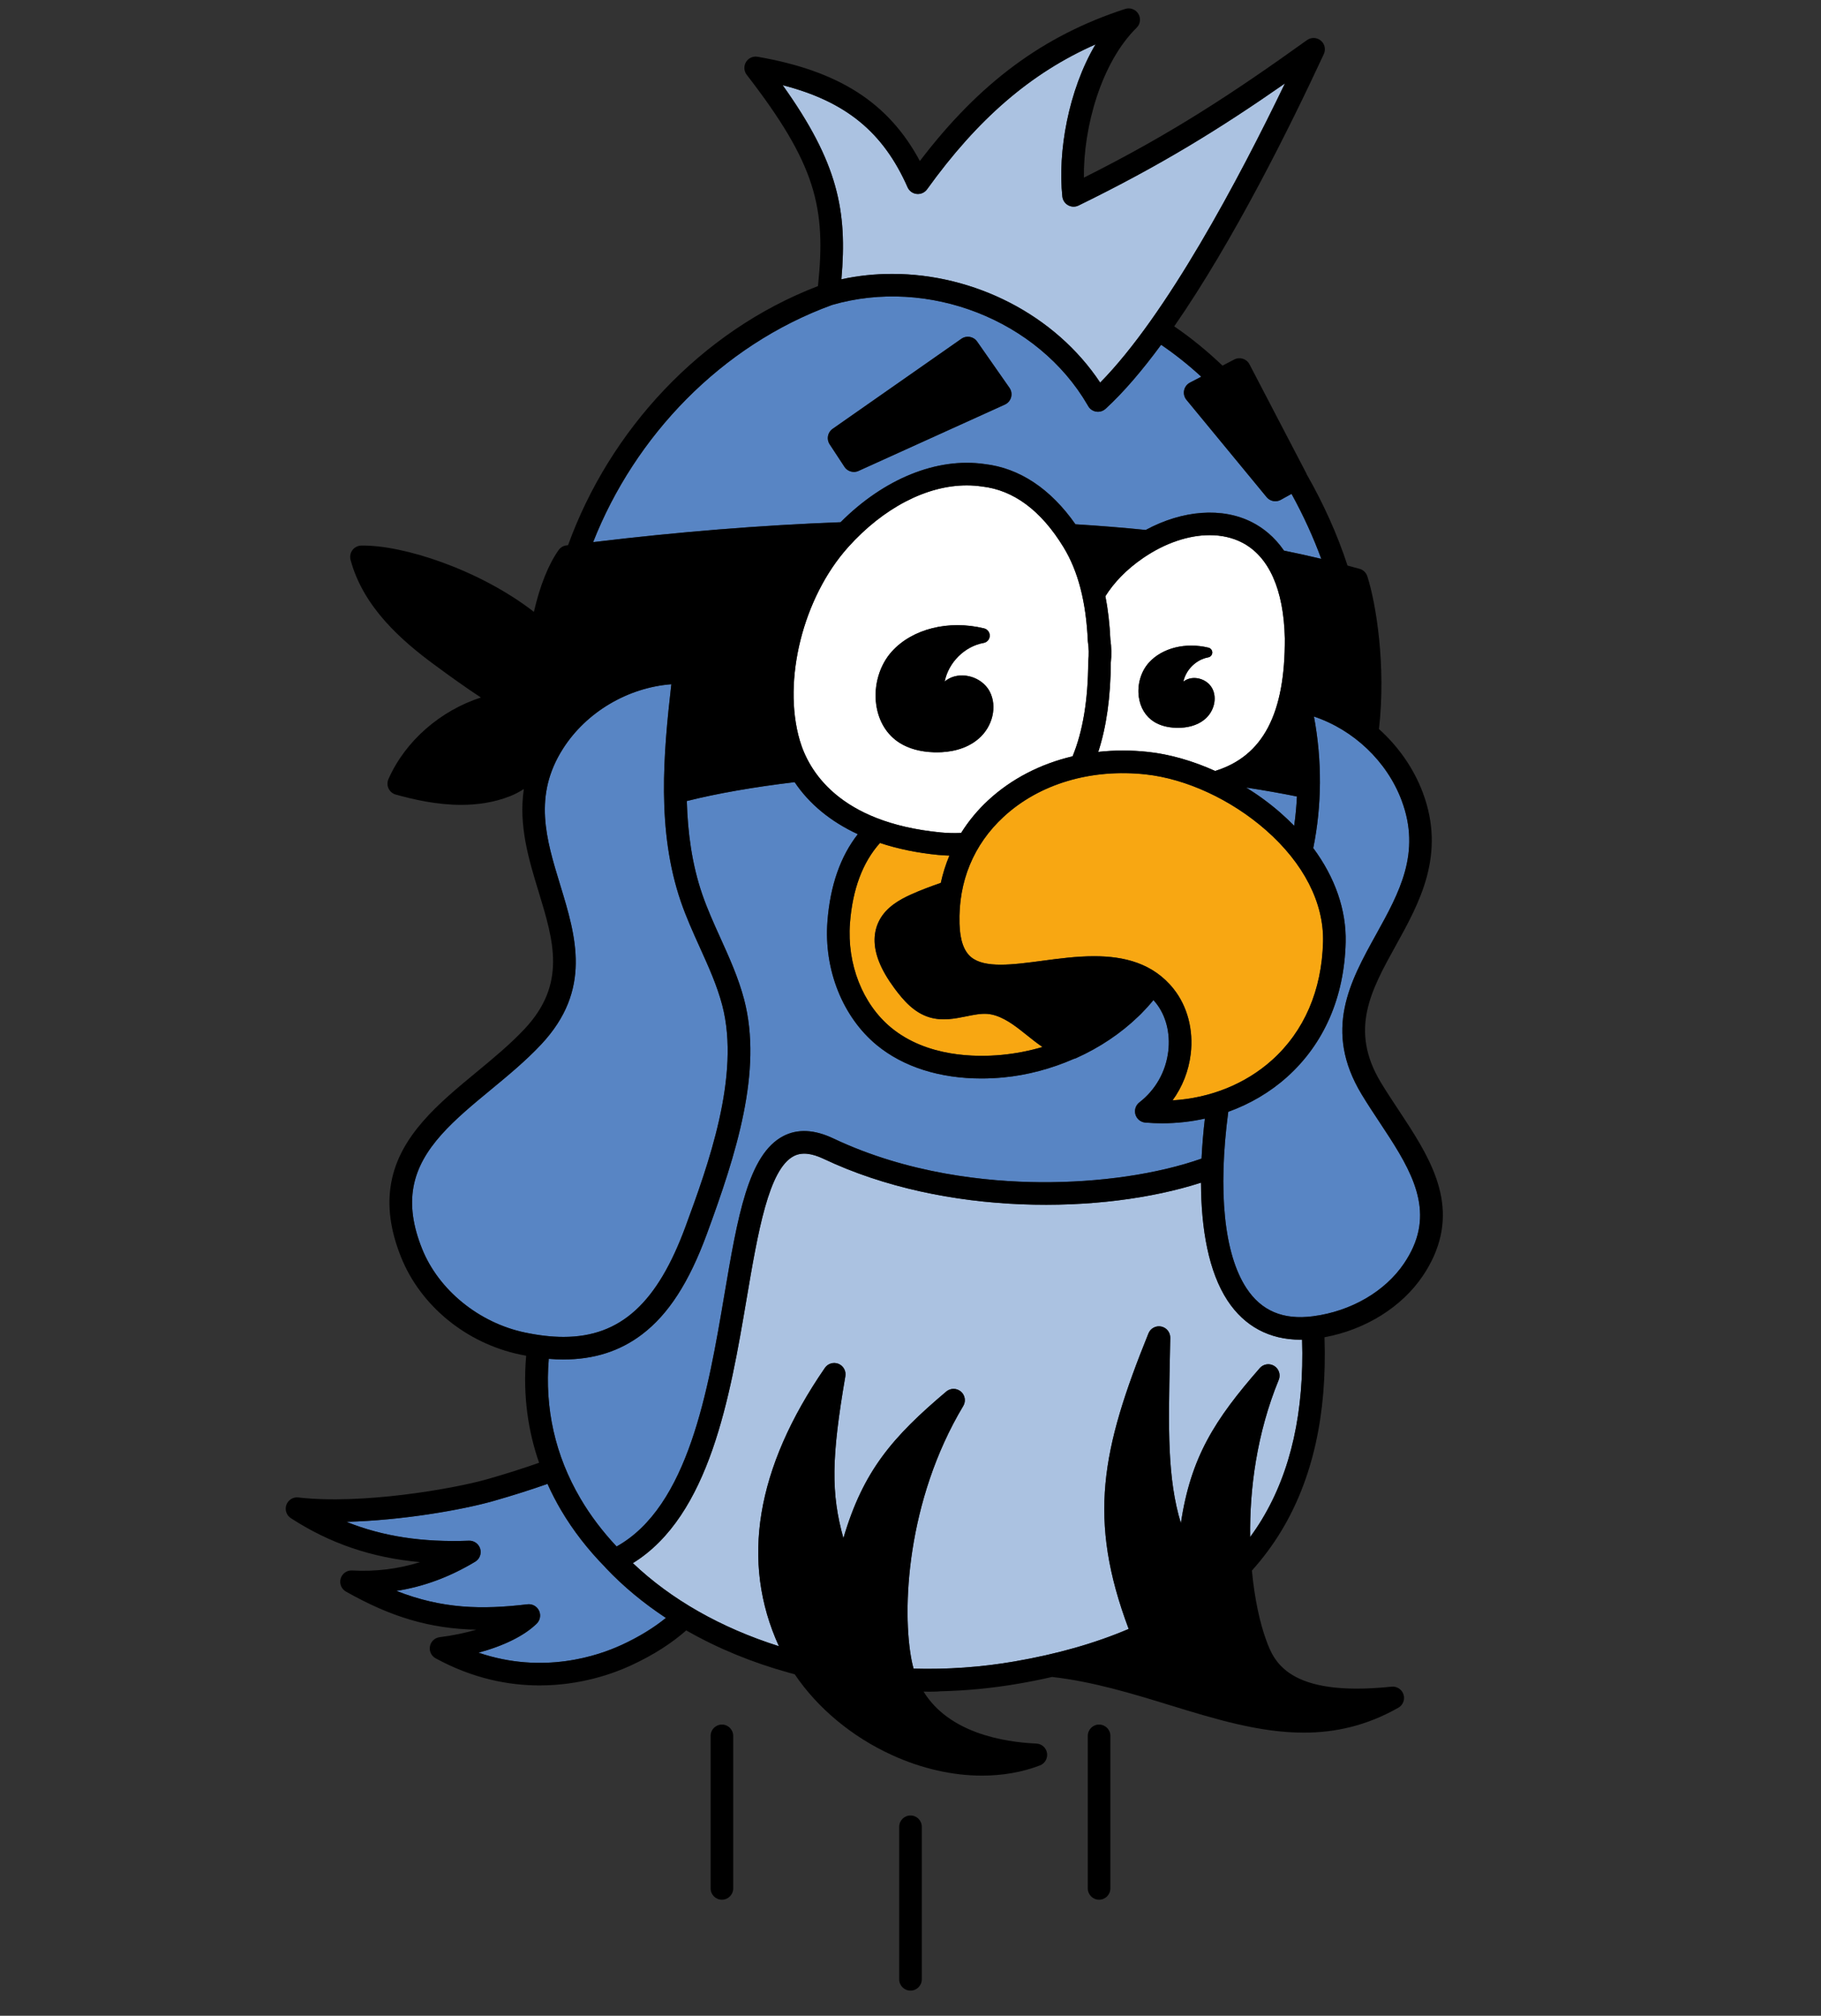<?xml version="1.0" encoding="UTF-8"?>
<svg id="Layer_2" data-name="Layer 2" xmlns="http://www.w3.org/2000/svg" viewBox="0 0 750 830">
  <rect x="0" y="0" width="750" height="830" fill="#333333" stroke="none"/>
  <defs>
    <style>
      .cls-1 {
        fill: none;
      }

      .cls-2 {
        fill: #5885c4;
      }

      .cls-3 {
        fill: #abc2e1;
      }

      .cls-4 {
        fill: #fff;
      }

      .cls-5 {
        fill: #f8a712;
      }
    </style>
  </defs>
  <g id="kevin">
    <g>
      <rect class="cls-1" width="750" height="830"/>
      <g>
        <g>
          <path class="cls-3" d="M536.28,551.61c-.21,0-.43.02-.63.02-12.79,0-23.11-5.51-30.09-16.14-7.78-11.86-10.85-29.39-10.91-48.52-40.28,13.02-105.21,14-155.42-9.81-5.1-2.42-9.13-2.79-12.32-1.12-10.35,5.39-14.76,31.37-19.43,58.88-6.78,39.96-15.12,89.15-46.82,108.71,15.71,14.97,36.3,26.67,60.15,34.21-15.89-34.76-9.53-73.31,18.94-114.61,1.24-1.8,3.56-2.49,5.59-1.67,2.02.82,3.2,2.95,2.83,5.1-5.75,33.47-5.96,48.22-.8,66.7,8.13-27.7,20.24-41.68,42.36-60.38,1.74-1.47,4.28-1.47,6.02,0,1.73,1.47,2.15,3.99.98,5.94-23.33,38.9-25.44,84.24-21.17,105.22.21,1.01.45,1.98.72,2.93,13.84.39,27.77-.58,41.46-2.94,17.65-3.04,33.36-7.53,47.12-13.4-16.93-45.16-11.26-73.73,8.16-121.71.84-2.08,3.05-3.27,5.25-2.81,2.2.45,3.76,2.41,3.72,4.65-.06,2.9-.12,5.72-.17,8.47-.62,29.12-1.05,49.39,4.54,67.86,4.09-27.23,13.94-42.62,32.5-63.86,1.5-1.71,4.01-2.09,5.95-.9,1.94,1.2,2.72,3.62,1.86,5.73-9.06,22.06-12.04,45-11.77,64.72,1.72-2.35,3.35-4.76,4.86-7.26,11.95-19.75,17.46-44.5,16.53-74Z"/>
          <path class="cls-3" d="M346.53,115c6.91-1.5,13.93-2.22,20.94-2.22,33.76,0,67.1,16.79,85.66,44.75,27.33-27.75,56.97-83.52,76.1-123.19-26.84,18.69-51.29,33.8-85,50.27-1.36.67-2.97.63-4.3-.11-1.33-.73-2.21-2.07-2.38-3.58-1.94-18.24,2.4-43.64,13.66-62.65-26.65,11.76-48.51,30.67-69.38,59.67-.97,1.35-2.6,2.08-4.26,1.91-1.66-.17-3.1-1.22-3.77-2.75-9.99-22.59-25.29-35.3-51.44-42.03,22.85,31.99,26.68,51.83,24.18,79.92Z"/>
        </g>
        <g>
          <path class="cls-4" d="M511.52,223.37c-3.94-2.03-8.47-3.02-13.3-3.02-8.67,0-18.32,3.2-27.33,9.36-7.1,4.85-12.17,10.3-15.61,15.77,1.07,5.49,1.75,11.41,2.05,17.81.45,3.16.51,6.36.18,9.53-.09,14.23-1.8,26.44-5.17,36.77,6.7-.74,13.62-.74,20.63.02,8.98.99,18.4,3.72,27.51,7.83,19.72-6.09,28.86-23.59,28.7-54.63-.45-20.1-6.55-33.74-17.65-39.44ZM496.3,296.09c-3.42,2.92-7.79,3.6-11.11,3.6-.28,0-.55,0-.82-.01-3.57-.12-6.61-.95-9.05-2.47-3.43-2.14-5.67-5.78-6.28-10.24-.71-5.1.89-10.53,4.18-14.15,5.46-6.02,15.08-8.43,24.52-6.13.94.23,1.59,1.08,1.56,2.05s-.73,1.78-1.68,1.95c-4.97.89-9.17,5.07-10.23,9.99,1.45-1.16,3.38-1.68,5.45-1.44,2.78.33,5.25,1.96,6.46,4.27,2.06,3.96.78,9.37-2.99,12.59Z"/>
          <path class="cls-4" d="M448.04,263.94c-.71-16.14-4-28.79-10.03-38.65-9.23-15.08-20.52-23.49-33.56-24.97-.05,0-.1-.01-.15-.02-2.02-.3-4.06-.44-6.13-.44-16.43,0-34.27,9.19-48.85,25.44-18.57,20.7-27.13,54.89-19.92,79.54,3.63,12.42,16.01,33.85,58.06,37.92,2.82.27,5.63.33,8.39.21,3.08-4.92,6.83-9.46,11.23-13.52,9.53-8.8,21.48-14.92,34.68-18.04,4.24-10.32,6.37-23.19,6.45-38.88,0-.16.01-.33.03-.49.28-2.53.23-5.1-.15-7.63-.02-.16-.04-.32-.05-.48ZM403.02,304.2c-5.28,4.52-12.04,5.57-17.17,5.57-.43,0-.86,0-1.26-.02-5.52-.18-10.23-1.47-13.99-3.82-5.3-3.31-8.75-8.93-9.71-15.82-1.1-7.9,1.38-16.28,6.46-21.88,8.45-9.32,23.35-13.04,37.96-9.49,1.41.34,2.38,1.62,2.34,3.07-.04,1.45-1.1,2.66-2.52,2.92-7.85,1.4-14.48,8.08-16.03,15.88,2.26-1.92,5.31-2.78,8.61-2.4,4.28.5,8.09,3.02,9.94,6.57,3.18,6.1,1.2,14.45-4.62,19.42Z"/>
        </g>
        <g>
          <path class="cls-5" d="M420.01,423.94c-3.63-2.82-8.44-6.1-13.4-6.47-2.66-.2-5.57.39-8.66,1.02-4.58.93-9.78,1.98-15.06.42-6.37-1.88-10.76-6.91-14.57-12.06-5.57-7.55-8.22-14.14-8.11-20.14.05-2.75.71-5.35,1.94-7.72,2.88-5.52,8.42-8.58,12.93-10.62,4.07-1.85,8.25-3.39,12.39-4.83.85-3.87,2.03-7.63,3.54-11.24-1.48-.05-2.97-.12-4.46-.27-8.75-.85-16.83-2.52-24.13-4.94-7.15,7.98-11.29,19.04-12.36,33.03-1.28,16.87,5.21,33.35,16.96,43.02,14.72,12.12,34.84,12.23,45.52,11.21,5.95-.57,11.56-1.69,16.82-3.25-2.33-1.58-4.5-3.31-6.63-5.02-.9-.72-1.81-1.45-2.72-2.15Z"/>
          <path class="cls-5" d="M521.35,341.77c-14.26-12.51-32.73-21.07-49.4-22.9-22.54-2.47-43.88,3.88-58.56,17.43-12.41,11.45-18.7,26.67-18.2,44.01v.1c.21,6.67,1.75,11.13,4.7,13.63,5.6,4.75,17.22,3.2,29.52,1.56,6.69-.89,13.99-1.87,21.22-1.87,12.24,0,24.27,2.79,32.79,13.51,5.64,7.1,8.19,16.84,7.01,26.72-.85,7.04-3.43,13.57-7.48,19.12,15.46-.91,29.99-6.72,40.97-16.58,13.26-11.9,20.52-28.75,21.01-48.71.39-16.01-7.98-32.35-23.56-46.02Z"/>
        </g>
        <g>
          <path class="cls-2" d="M249.58,645.7c-.11-.11-.21-.24-.3-.36-7.15-7.27-13.29-15.16-18.25-23.59-1.94-3.3-3.82-6.89-5.55-10.75-6.68,2.35-14.06,4.71-22.2,7.03-13.14,3.74-37.97,8.02-60.61,8.59,14.9,6.01,31.34,8.51,50.45,7.78,2.1-.1,4.03,1.29,4.64,3.32.61,2.04-.24,4.22-2.06,5.32-10.45,6.28-21.18,10.27-32.45,12.02,18.95,7.46,35.31,7.74,53.99,5.52,1.97-.24,3.88.81,4.74,2.6s.5,3.93-.92,5.33c-5.03,4.98-13.55,9.17-23.99,11.99,26.68,9.09,49.37,1.21,58.76-3.12,0,0,0,0,0,0,7.6-3.5,13.62-7.31,18.4-11.19-9.2-6.06-17.49-12.92-24.67-20.5Z"/>
          <path class="cls-2" d="M527.49,334.78c1.95,1.71,3.79,3.46,5.53,5.24.57-3.98.95-8,1.14-12.06-6.62-1.35-13.61-2.57-20.89-3.68,5.01,3.11,9.81,6.62,14.22,10.49Z"/>
          <path class="cls-2" d="M471.73,462.23c-1.91-.16-3.53-1.47-4.08-3.31-.55-1.84.09-3.83,1.61-5,6.67-5.17,10.9-12.65,11.91-21.06.89-7.43-.95-14.65-5.05-19.82-.34-.43-.69-.84-1.05-1.24-1.5,1.83-3.08,3.58-4.75,5.26-.2.2-.39.4-.58.6-.27.27-.56.54-.84.8-7.18,6.95-15.93,12.86-25.74,17.25-.27.12-.56.21-.84.27-9.43,4.13-19.36,6.73-28.9,7.64-3.13.3-6.21.45-9.22.45-17.12,0-32.19-4.76-43.09-13.74-14.04-11.57-21.83-31.08-20.32-50.92,1.12-14.72,5.32-26.74,12.51-35.93-11.17-5.18-20.01-12.44-26.02-21.43-16.98,2.04-32.02,4.67-44.41,7.78.37,13.07,2.12,26.05,6.35,38.38,2.08,6.06,4.81,12.1,7.46,17.95,3.66,8.09,7.45,16.46,9.79,25.37,7.75,29.5-3.32,63.86-15.33,96.53-7.35,20-15.85,33.16-26.76,41.42-9.08,6.88-19.74,10.29-32.31,10.29-1.97,0-3.98-.09-6.04-.26-1.73,20.39,2.61,39.78,13.04,57.52,4.11,6.99,9.13,13.58,14.89,19.74,29.6-16.49,37.76-64.55,44.35-103.41,5.5-32.44,9.85-58.06,24.31-65.58,5.87-3.05,12.8-2.73,20.6.97,30.76,14.58,63.3,17.85,85.17,18.02,24.47.19,48.36-3.33,66.49-9.71.26-5.45.72-10.97,1.37-16.47-5.71,1.27-11.62,1.92-17.62,1.92-2.29,0-4.58-.09-6.89-.29Z"/>
          <path class="cls-2" d="M528.82,226.71c5.23,1.07,10.37,2.19,15.38,3.39-3.2-8.73-7.31-17.79-12.25-26.76l-4.42,2.45c-.71.39-1.49.58-2.25.58-1.35,0-2.68-.59-3.59-1.69l-33.02-40.06c-.89-1.08-1.25-2.51-.97-3.89s1.16-2.55,2.41-3.2l4.66-2.43c-5.22-4.8-10.74-9.22-16.54-13.15-7.64,10.39-15.34,19.46-22.86,26.36-.86.79-1.99,1.23-3.15,1.23-.24,0-.48-.02-.71-.06-1.4-.22-2.62-1.06-3.32-2.29l-.25-.43c-20.38-35.04-65.61-52.73-105.27-41.2-45.77,16.68-81.25,54.15-98.35,97.64,35.34-4.25,69.1-6.96,101.93-8.2,17.85-17.9,39.69-26.79,59.34-23.94,14.34,1.66,27.17,10.21,37.37,24.79,9.9.61,19.55,1.39,28.95,2.34,15.21-8.2,31.53-9.47,43.89-3.12,4.33,2.22,9.04,5.82,13.05,11.62ZM416.43,163.58c-.37,1.33-1.31,2.44-2.57,3.01l-60.26,27.31c-.62.28-1.27.42-1.92.42-1.53,0-3.01-.75-3.89-2.1l-6.09-9.27c-1.38-2.1-.84-4.93,1.22-6.37l53.04-37.08c2.11-1.47,5.01-.96,6.48,1.15l13.31,19.04c.79,1.13,1.04,2.56.67,3.9Z"/>
          <path class="cls-2" d="M568.16,462.05c-2.47-3.73-5.02-7.58-7.35-11.44-15.91-26.34-4.79-46.43,5.98-65.87,9.56-17.26,18.59-33.57,10.5-55.13-6.05-16.14-19.81-29.11-36.12-34.57,3.41,18.21,3.25,36.68-.28,54.17,9.01,12.17,13.66,25.52,13.34,38.82-.55,22.59-8.88,41.74-24.1,55.4-7.01,6.29-15.27,11.13-24.25,14.37-4.35,32.84-1.7,58.61,7.47,72.59,6.17,9.4,15.13,13.2,27.4,11.6,15.68-2.04,29.72-10.19,37.56-21.81,1.51-2.24,2.78-4.5,3.76-6.73,8.07-18.19-2.61-34.32-13.9-51.4Z"/>
          <path class="cls-2" d="M216.15,548.66c5.71,1.2,11.01,1.82,15.94,1.82,23.6,0,38.73-14.12,50.31-45.62,9.04-24.62,22.71-61.82,15.06-90.95-2.14-8.16-5.6-15.8-9.27-23.9-2.73-6.04-5.56-12.29-7.78-18.77-10.04-29.26-7.17-60.97-3.92-89.5-17.85,1.36-34.96,11.4-44.61,26.52-12.39,19.42-6.94,37.24-1.17,56.11,6.49,21.24,13.21,43.21-7.82,65.67-6.33,6.76-13.67,12.82-20.77,18.68-14.87,12.28-28.92,23.89-31.84,40.03-1.39,7.7-.22,16.03,3.56,25.46,6.81,16.95,23.41,30.47,42.3,34.45Z"/>
        </g>
        <g>
          <path d="M370.59,305.93c3.76,2.35,8.47,3.63,13.99,3.82.41.01.83.02,1.26.02,5.14,0,11.89-1.05,17.17-5.57,5.81-4.97,7.8-13.32,4.62-19.42-1.85-3.55-5.66-6.07-9.94-6.57-3.29-.38-6.35.48-8.61,2.4,1.54-7.8,8.18-14.48,16.03-15.88,1.42-.25,2.48-1.47,2.52-2.92.04-1.45-.93-2.73-2.34-3.07-14.61-3.55-29.51.17-37.96,9.49-5.08,5.6-7.56,13.99-6.46,21.88.96,6.89,4.4,12.51,9.71,15.82Z"/>
          <path d="M575.92,456.91c-2.41-3.65-4.91-7.42-7.15-11.12-13.13-21.73-4.19-37.86,6.15-56.54,9.69-17.49,20.67-37.32,11.07-62.91-3.76-10.02-10.08-19-18.05-26.15,2.97-26.08-1.17-51.65-4.8-62.92-.48-1.48-1.67-2.63-3.17-3.05-1.64-.46-3.32-.9-4.98-1.35-4.13-12.68-9.88-25.46-16.83-37.6-.06-.15-.11-.31-.18-.46l-23.37-44.81c-1.19-2.28-4-3.16-6.28-1.97l-4.83,2.52c-6.39-6.09-13.04-11.51-19.88-16.17,24.49-35.33,47.75-82.24,61.62-112.13.89-1.92.37-4.2-1.25-5.54-1.63-1.35-3.96-1.43-5.68-.2-30.81,22.1-56.19,38.75-91.89,56.63-.27-20.66,7.15-47.44,21.71-61.71,1.54-1.51,1.84-3.89.72-5.73s-3.36-2.68-5.42-2.02c-33.64,10.91-59.98,30.35-84.57,62.62-12.95-24.11-33.38-37.11-66.83-42.93-1.89-.33-3.79.54-4.78,2.18-.99,1.65-.87,3.73.3,5.25,28.51,36.87,32.75,54.69,29.34,87-48.62,18.65-85.89,59.64-102.93,106.69-.23.03-.45.06-.68.08-1.29.17-2.45.86-3.2,1.92-4.3,6.06-7.79,14.98-10.18,25.45-22.54-17.46-54.03-27.63-71.12-27.29-1.43.03-2.77.71-3.62,1.86-.86,1.14-1.14,2.62-.78,4,5.24,19.59,21.2,33.39,34.53,43.21,6.1,4.5,12.53,9.14,19.16,13.49-16.57,5.35-31.12,17.79-38.08,33.6-.54,1.24-.53,2.65.05,3.87s1.66,2.13,2.96,2.49c7.37,2.05,16.89,4.24,26.92,4.24,6.68,0,13.59-.97,20.23-3.6,1.85-.73,3.74-1.72,5.6-2.92-2.25,14.99,2.08,29.17,6.05,42.17,6.24,20.42,11.63,38.06-5.72,56.59-5.92,6.33-13.03,12.19-19.9,17.87-15.51,12.81-31.55,26.06-35.07,45.56-1.71,9.48-.37,19.48,4.08,30.58,8.06,20.06,26.84,35.42,49.02,40.09.84.18,1.67.34,2.5.49-1.49,16.88,1,31.63,5.32,44.07-6.39,2.24-13.47,4.52-21.31,6.75-14.42,4.1-52.07,10.53-77.85,7.53-2.14-.26-4.18,1.01-4.92,3.05-.73,2.03.03,4.3,1.85,5.48,16,10.38,33.24,16.29,53.18,18.1-8.93,2.82-18.19,3.95-27.96,3.44-2.17-.13-4.11,1.27-4.71,3.34-.6,2.07.3,4.29,2.18,5.35,18.44,10.42,34.45,15.29,53.72,15.69-4.65,1.35-9.79,2.42-15.14,3.09-2,.25-3.62,1.77-3.99,3.75-.38,1.98.57,3.99,2.35,4.95,15.38,8.38,30.07,11.16,42.81,11.16,17.02,0,30.54-4.96,37.52-8.18,9.67-4.46,17.13-9.41,22.88-14.48,12.74,7.3,26.98,13.19,42.37,17.45.77.21,1.54.41,2.3.62,9.39,13.88,23.45,25.67,39.98,33.23,12.32,5.64,25.09,8.5,37.17,8.5,8.42,0,16.5-1.39,23.84-4.2,2.06-.79,3.28-2.91,2.93-5.09-.35-2.18-2.18-3.81-4.38-3.91-13.85-.63-36.03-4.46-46.47-21.4.59,0,1.18.03,1.76.03.83,0,1.66,0,2.49-.01.95-.01,1.86-.07,2.74-.15,10.69-.25,21.38-1.28,31.94-3.1,4.81-.83,9.48-1.76,14.02-2.8,16.83,1.91,32.9,6.83,48.44,11.6,18.79,5.76,36.96,11.33,55.19,11.33,12.88,0,25.79-2.79,38.96-10.25,1.92-1.09,2.81-3.37,2.13-5.47s-2.73-3.43-4.92-3.21c-42.95,4.52-48.6-10.88-51.63-19.15-2.55-6.95-4.78-16.88-5.89-28.65,4.54-5.06,8.58-10.48,12.09-16.28,12.98-21.44,18.9-48.13,17.81-79.79,16.83-3.1,31.79-12.38,40.49-25.27,1.82-2.69,3.35-5.44,4.56-8.16h0c10.13-22.85-2.47-41.89-14.65-60.31ZM483.41,407.24c-8.52-10.72-20.55-13.51-32.79-13.51-7.23,0-14.53.97-21.22,1.87-12.3,1.64-23.92,3.19-29.52-1.56-2.95-2.5-4.49-6.96-4.7-13.63v-.1c-.51-17.34,5.79-32.56,18.2-44.01,14.68-13.55,36.02-19.9,58.56-17.43,16.68,1.83,35.14,10.39,49.4,22.9,15.58,13.67,23.95,30.01,23.56,46.02-.49,19.96-7.75,36.8-21.01,48.71-10.98,9.86-25.51,15.67-40.97,16.58,4.05-5.55,6.64-12.09,7.48-19.12,1.19-9.88-1.36-19.62-7.01-26.72ZM349.31,225.3c14.58-16.25,32.43-25.44,48.85-25.44,2.07,0,4.12.15,6.13.44.05,0,.1.01.15.02,13.04,1.48,24.33,9.88,33.56,24.97,6.03,9.86,9.31,22.51,10.03,38.65,0,.16.02.32.05.48.38,2.53.43,5.1.15,7.63-.02.16-.03.32-.03.49-.08,15.69-2.21,28.56-6.45,38.88-13.2,3.12-25.14,9.24-34.68,18.04-4.4,4.06-8.15,8.6-11.23,13.52-2.77.12-5.57.07-8.39-.21-42.05-4.07-54.43-25.51-58.06-37.92-7.21-24.65,1.35-58.84,19.92-79.54ZM500.47,317.45c-9.11-4.11-18.53-6.84-27.51-7.83-7.01-.77-13.93-.76-20.63-.02,3.37-10.34,5.08-22.54,5.17-36.77.33-3.17.27-6.37-.18-9.53-.29-6.4-.98-12.32-2.05-17.81,3.44-5.48,8.51-10.92,15.61-15.77,9.01-6.15,18.66-9.36,27.33-9.36,4.83,0,9.35.99,13.3,3.02,11.1,5.7,17.2,19.34,17.65,39.44.17,31.04-8.98,48.54-28.7,54.63ZM386.56,352.03c1.49.14,2.98.22,4.46.27-1.51,3.61-2.69,7.37-3.54,11.24-4.14,1.44-8.32,2.98-12.39,4.83-4.51,2.04-10.05,5.1-12.93,10.62-1.23,2.37-1.89,4.97-1.94,7.72-.12,6,2.54,12.59,8.11,20.14,3.8,5.15,8.2,10.18,14.57,12.06,5.28,1.56,10.48.5,15.06-.42,3.08-.63,6-1.22,8.66-1.02,4.96.37,9.77,3.65,13.4,6.47.91.71,1.81,1.43,2.72,2.15,2.13,1.71,4.3,3.44,6.63,5.02-5.26,1.56-10.87,2.68-16.82,3.25-10.68,1.01-30.8.91-45.52-11.21-11.74-9.67-18.24-26.16-16.96-43.02,1.07-13.99,5.21-25.05,12.36-33.03,7.3,2.42,15.38,4.09,24.13,4.94ZM527.49,334.78c-4.41-3.87-9.2-7.38-14.22-10.49,7.28,1.1,14.27,2.33,20.89,3.68-.2,4.05-.58,8.08-1.14,12.06-1.75-1.78-3.59-3.54-5.53-5.24ZM322.35,35.08c26.16,6.74,41.45,19.45,51.44,42.03.67,1.53,2.12,2.57,3.77,2.75,1.66.17,3.28-.56,4.26-1.91,20.88-29,42.73-47.91,69.38-59.67-11.25,19-15.6,44.4-13.66,62.65.16,1.51,1.05,2.85,2.38,3.58,1.33.74,2.93.78,4.3.11,33.71-16.47,58.16-31.57,85-50.27-19.12,39.66-48.76,95.44-76.1,123.19-18.56-27.96-51.91-44.75-85.66-44.75-7,0-14.03.72-20.94,2.22,2.5-28.1-1.33-47.94-24.18-79.92ZM342.65,125.58c39.66-11.54,84.9,6.16,105.27,41.2l.25.43c.7,1.23,1.93,2.07,3.32,2.29.24.04.48.06.71.06,1.16,0,2.28-.43,3.15-1.23,7.52-6.9,15.22-15.97,22.86-26.36,5.79,3.93,11.32,8.35,16.54,13.15l-4.66,2.43c-1.24.65-2.13,1.82-2.41,3.2s.08,2.8.97,3.89l33.02,40.06c.91,1.1,2.24,1.69,3.59,1.69.77,0,1.54-.19,2.25-.58l4.42-2.45c4.94,8.98,9.05,18.03,12.25,26.76-5.01-1.2-10.14-2.33-15.38-3.39-4.01-5.8-8.72-9.39-13.05-11.62-12.36-6.35-28.68-5.08-43.89,3.12-9.39-.95-19.05-1.73-28.95-2.34-10.2-14.59-23.03-23.14-37.37-24.79-19.65-2.86-41.5,6.04-59.34,23.94-32.83,1.24-66.59,3.95-101.93,8.2,17.11-43.49,52.58-80.95,98.35-97.64ZM216.15,548.66c-18.89-3.98-35.5-17.5-42.3-34.45-3.79-9.43-4.95-17.75-3.56-25.46,2.92-16.15,16.96-27.75,31.84-40.03,7.1-5.86,14.44-11.92,20.77-18.68,21.03-22.46,14.32-44.43,7.82-65.67-5.77-18.87-11.22-36.69,1.17-56.11,9.65-15.12,26.75-25.16,44.61-26.52-3.25,28.53-6.12,60.24,3.92,89.5,2.22,6.47,5.05,12.72,7.78,18.77,3.66,8.1,7.12,15.75,9.27,23.9,7.65,29.13-6.02,66.34-15.06,90.95-11.57,31.5-26.7,45.62-50.31,45.62-4.93,0-10.23-.62-15.94-1.82ZM232.07,559.77c12.56,0,23.23-3.41,32.31-10.29,10.91-8.26,19.41-21.42,26.76-41.42,12-32.67,23.07-67.04,15.33-96.53-2.34-8.91-6.13-17.28-9.79-25.37-2.65-5.85-5.38-11.9-7.46-17.95-4.23-12.33-5.98-25.31-6.35-38.38,12.39-3.11,27.43-5.75,44.41-7.78,6.02,9,14.85,16.25,26.02,21.43-7.19,9.19-11.39,21.21-12.51,35.93-1.51,19.84,6.27,39.35,20.32,50.92,10.91,8.98,25.97,13.74,43.09,13.74,3.01,0,6.09-.15,9.22-.45,9.54-.91,19.47-3.51,28.9-7.64.29-.07.57-.15.84-.27,9.81-4.39,18.56-10.29,25.74-17.25.28-.27.56-.53.84-.8.2-.2.39-.4.58-.6,1.67-1.68,3.25-3.44,4.75-5.26.36.4.71.81,1.05,1.24,4.1,5.16,5.94,12.38,5.05,19.82-1.01,8.41-5.24,15.89-11.91,21.06-1.52,1.18-2.16,3.16-1.61,5,.55,1.84,2.16,3.16,4.08,3.31,2.3.19,4.6.29,6.89.29,5.99,0,11.91-.66,17.62-1.92-.64,5.5-1.11,11.02-1.37,16.47-18.13,6.38-42.02,9.9-66.49,9.71-21.88-.17-54.41-3.44-85.17-18.02-7.8-3.7-14.74-4.03-20.6-.97-14.46,7.53-18.8,33.15-24.31,65.58-6.59,38.86-14.75,86.92-44.35,103.41-5.76-6.15-10.78-12.74-14.89-19.74-10.43-17.75-14.76-37.13-13.04-57.52,2.06.17,4.08.26,6.04.26ZM255.85,677.38s0,0,0,0c-9.39,4.33-32.09,12.21-58.76,3.12,10.44-2.82,18.96-7.02,23.99-11.99,1.41-1.4,1.78-3.54.92-5.33s-2.77-2.83-4.74-2.6c-18.68,2.23-35.05,1.94-53.99-5.52,11.27-1.75,22-5.74,32.45-12.02,1.82-1.09,2.67-3.28,2.06-5.32-.61-2.04-2.54-3.42-4.64-3.32-19.11.72-35.55-1.77-50.45-7.78,22.63-.57,47.47-4.85,60.61-8.59,8.14-2.32,15.52-4.68,22.2-7.03,1.73,3.86,3.61,7.44,5.55,10.75,4.95,8.43,11.1,16.32,18.25,23.59.1.12.19.24.3.36,7.19,7.58,15.47,14.43,24.67,20.5-4.78,3.88-10.8,7.69-18.4,11.19ZM519.75,625.62c-1.51,2.49-3.14,4.91-4.86,7.26-.27-19.72,2.72-42.66,11.77-64.72.86-2.11.08-4.53-1.86-5.73-1.94-1.2-4.46-.82-5.95.9-18.56,21.24-28.42,36.63-32.5,63.86-5.59-18.47-5.16-38.74-4.54-67.86.06-2.74.12-5.56.17-8.47.04-2.24-1.52-4.2-3.72-4.65-2.2-.45-4.41.73-5.25,2.81-19.42,47.98-25.1,76.55-8.16,121.71-13.76,5.88-29.47,10.36-47.12,13.4-13.7,2.36-27.63,3.33-41.46,2.94-.27-.95-.51-1.92-.72-2.93-4.27-20.98-2.15-66.31,21.17-105.22,1.17-1.95.76-4.46-.98-5.94-1.74-1.48-4.28-1.48-6.02,0-22.11,18.7-34.23,32.67-42.36,60.38-5.16-18.48-4.95-33.23.8-66.7.37-2.15-.81-4.27-2.83-5.1-2.02-.82-4.35-.13-5.59,1.67-28.47,41.3-34.83,79.86-18.94,114.61-23.85-7.54-44.44-19.24-60.15-34.21,31.69-19.56,40.04-68.75,46.82-108.71,4.67-27.51,9.08-53.49,19.43-58.88,3.19-1.66,7.22-1.29,12.32,1.12,50.22,23.81,115.15,22.83,155.42,9.81.06,19.13,3.13,36.66,10.91,48.52,6.98,10.64,17.3,16.14,30.09,16.14.21,0,.42-.02.63-.02.93,29.51-4.58,54.25-16.53,74ZM582.06,513.44c-.99,2.22-2.25,4.49-3.76,6.73-7.84,11.62-21.88,19.77-37.56,21.81-12.27,1.6-21.23-2.2-27.4-11.6-9.17-13.98-11.82-39.75-7.47-72.59,8.98-3.24,17.24-8.07,24.25-14.37,15.21-13.66,23.54-32.82,24.1-55.4.32-13.3-4.33-26.65-13.34-38.82,3.53-17.48,3.69-35.96.28-54.17,16.31,5.46,30.07,18.43,36.12,34.57,8.09,21.56-.94,37.87-10.5,55.13-10.76,19.43-21.89,39.53-5.98,65.87,2.33,3.86,4.88,7.71,7.35,11.44,11.3,17.08,21.97,33.21,13.9,51.4Z"/>
          <path d="M492.83,279.23c-2.07-.24-4,.28-5.45,1.44,1.06-4.91,5.26-9.1,10.23-9.99.95-.17,1.65-.98,1.68-1.95s-.62-1.82-1.56-2.05c-9.44-2.29-19.06.11-24.52,6.13-3.29,3.62-4.89,9.05-4.18,14.15.62,4.46,2.85,8.1,6.28,10.24,2.44,1.52,5.48,2.35,9.05,2.47.26,0,.54.01.82.01,3.32,0,7.69-.68,11.11-3.6,3.77-3.22,5.05-8.64,2.99-12.59-1.2-2.31-3.68-3.94-6.46-4.27Z"/>
          <path d="M351.68,194.32c.65,0,1.3-.13,1.92-.42l60.26-27.31c1.26-.57,2.2-1.67,2.57-3.01.37-1.33.12-2.76-.67-3.9l-13.31-19.04c-1.47-2.11-4.37-2.62-6.48-1.15l-53.04,37.08c-2.06,1.44-2.61,4.27-1.22,6.37l6.09,9.27c.88,1.35,2.37,2.1,3.89,2.1Z"/>
          <path d="M375,747.53c-2.57,0-4.65,2.08-4.65,4.65v62.82c0,2.57,2.08,4.65,4.65,4.65s4.65-2.08,4.65-4.65v-62.82c0-2.57-2.08-4.65-4.65-4.65Z"/>
          <path d="M297.33,710.1c-2.57,0-4.65,2.08-4.65,4.65v62.82c0,2.57,2.08,4.65,4.65,4.65s4.65-2.08,4.65-4.65v-62.82c0-2.57-2.08-4.65-4.65-4.65Z"/>
          <path d="M452.67,710.1c-2.57,0-4.65,2.08-4.65,4.65v62.82c0,2.57,2.08,4.65,4.65,4.65s4.65-2.08,4.65-4.65v-62.82c0-2.57-2.08-4.65-4.65-4.65Z"/>
        </g>
      </g>
    </g>
  </g>
</svg>